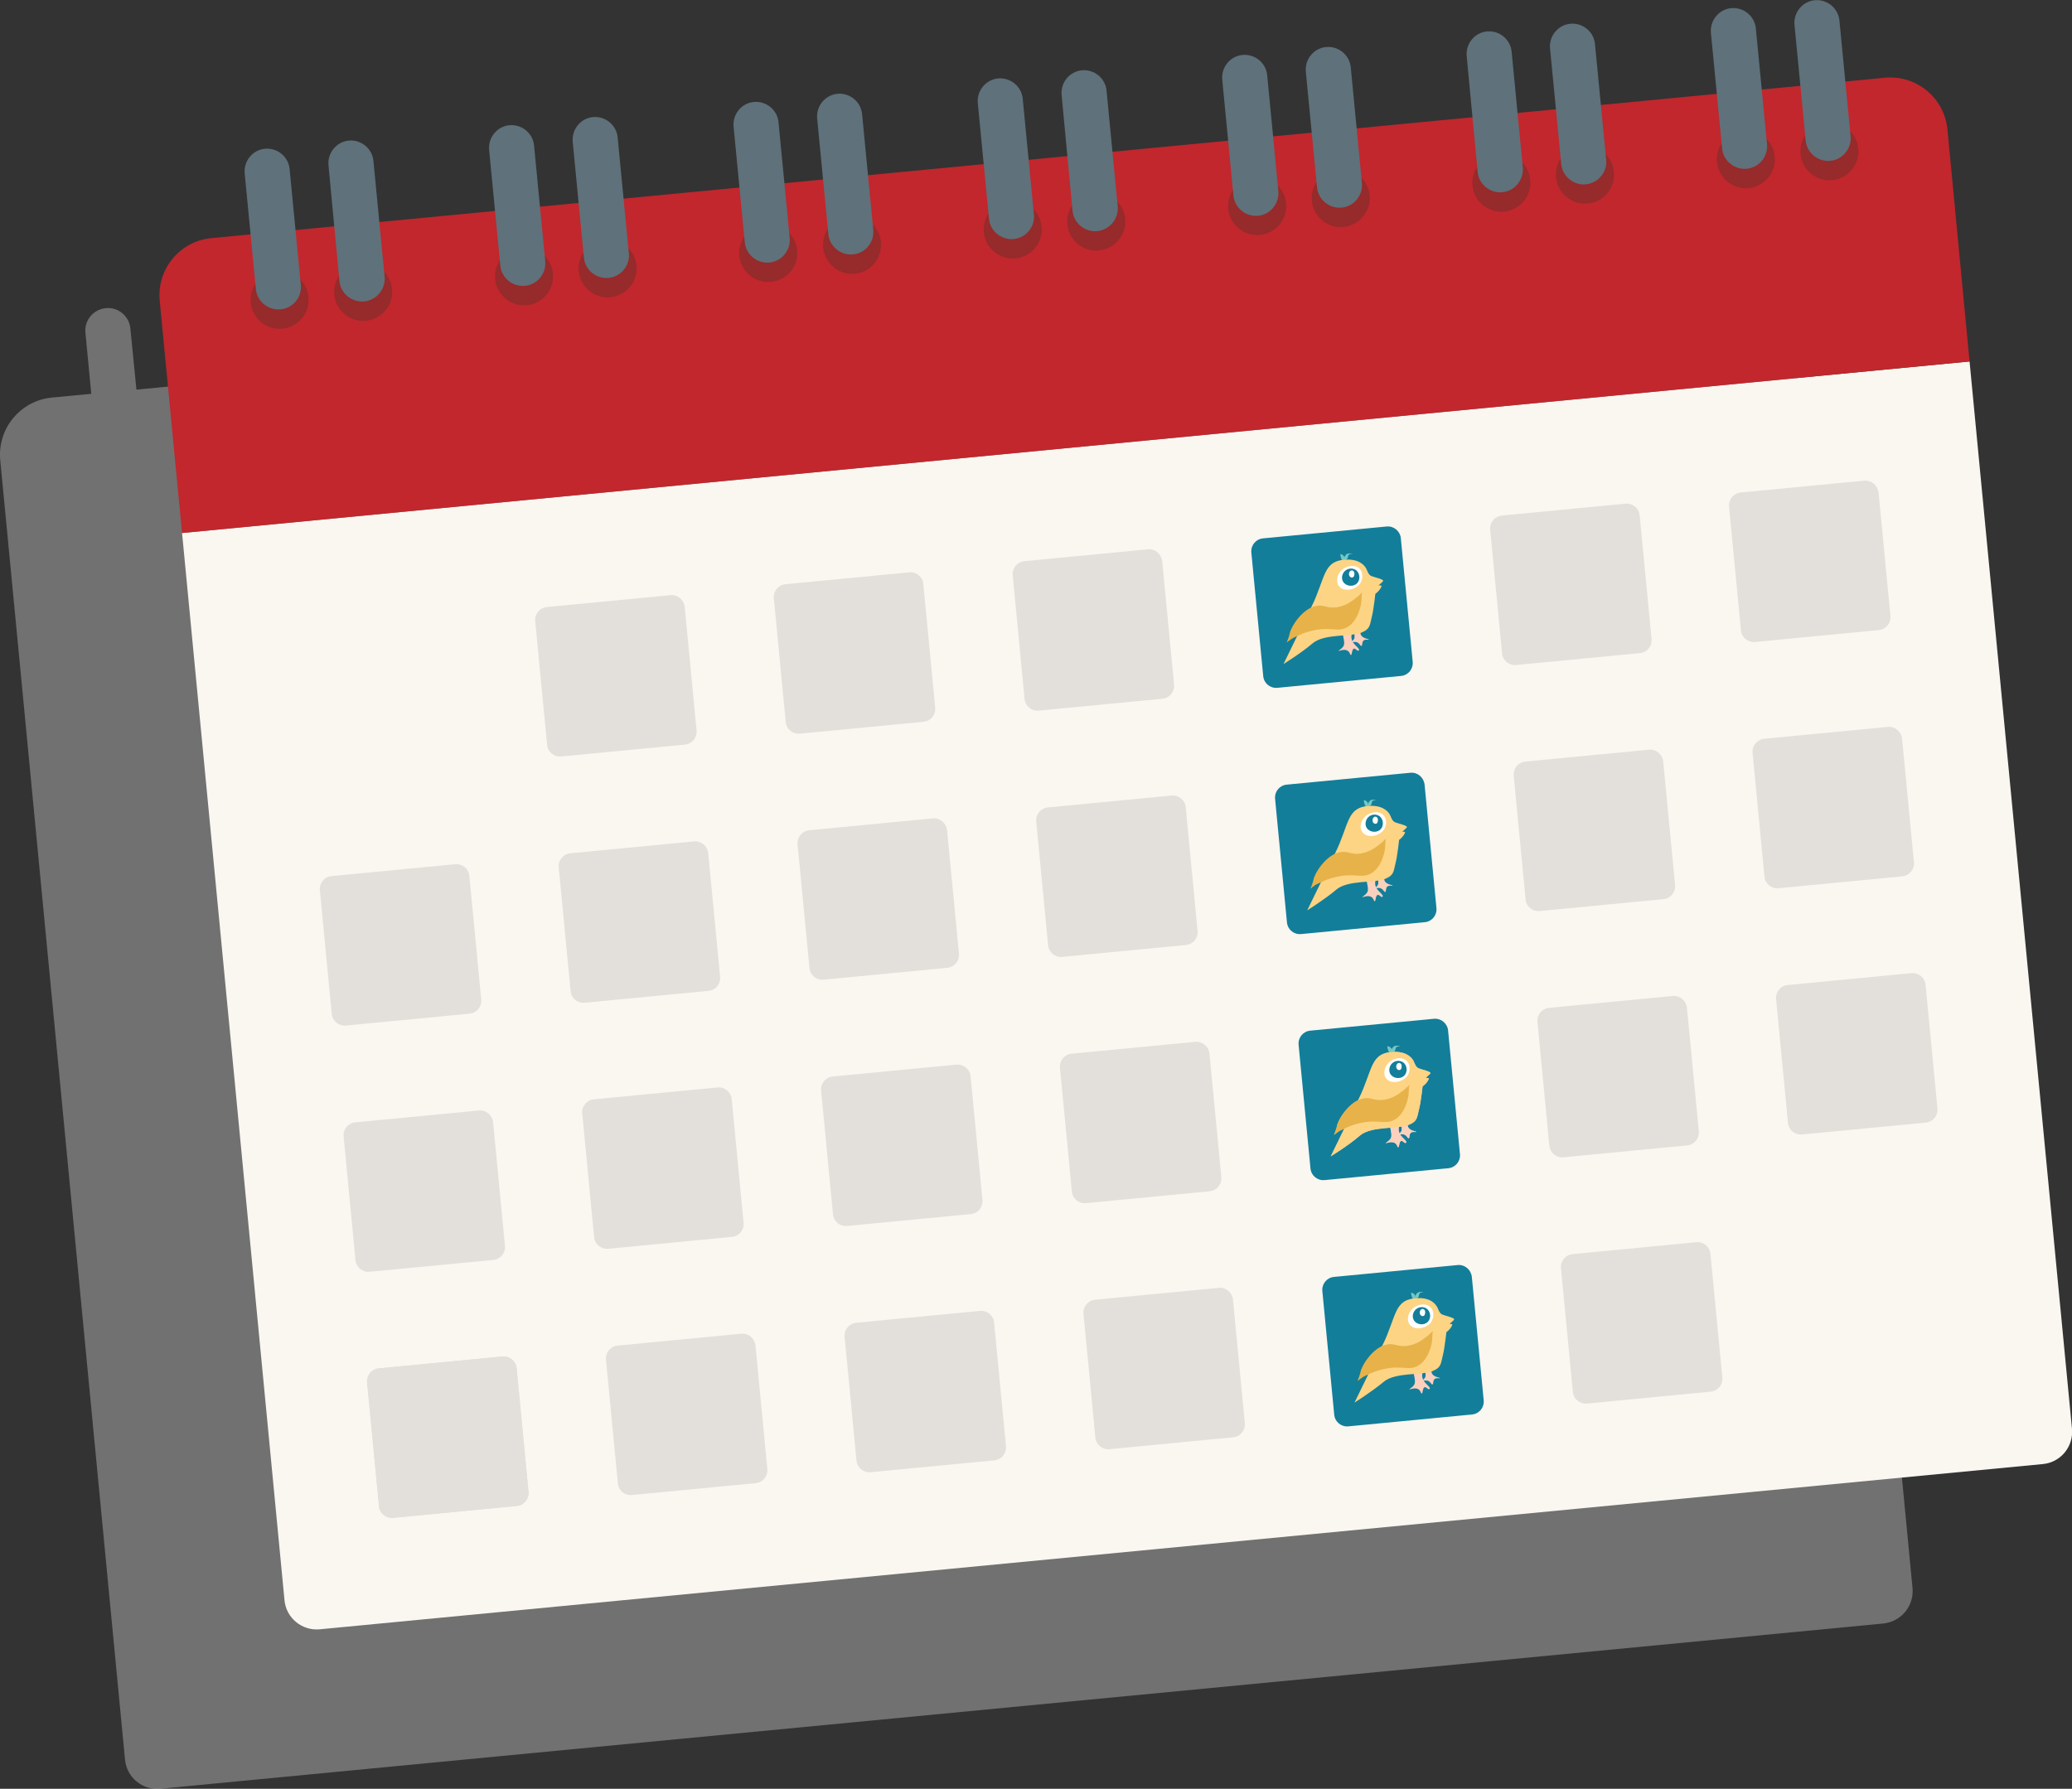 <?xml version="1.0" encoding="utf-8"?>
<!-- Generator: Adobe Illustrator 24.2.1, SVG Export Plug-In . SVG Version: 6.00 Build 0)  -->
<svg version="1.1" id="Layer_1" xmlns="http://www.w3.org/2000/svg" xmlns:xlink="http://www.w3.org/1999/xlink" x="0px" y="0px"
	 viewBox="0 0 890 768.5" style="enable-background:new 0 0 890 768.5;" xml:space="preserve">
<rect x="0" y="0" width="890" height="768.5" fill="#333333" stroke="none"/>
<style type="text/css">
	.st0{opacity:0.4;fill:#CECECE;}
	.st1{fill:#FAF6F0;}
	.st2{fill:#E3DFDA;}
	.st3{fill:#127E9A;}
	.st4{fill:#C9C6C2;}
	.st5{fill:#73C9C3;}
	.st6{fill:#FBD0BD;}
	.st7{fill:#FCD484;}
	.st8{fill:#FFFFFF;}
	.st9{fill:#E7B249;}
	.st10{fill:#C1272D;}
	.st11{fill:#972A2A;}
	.st12{fill:#5F717A;}
</style>
<g>
	<path class="st0" d="M821.5,682.3l-44-458.5l-9.6-99.8c-1.3-13.5-13.3-23.5-26.9-22.2l-16.9,1.6l-2.5-26.2
		c-0.5-5.3-5.3-9.3-10.6-8.7h0c-5.3,0.5-9.3,5.3-8.7,10.6l2.5,26.2l-16.6,1.6l-2.5-26.2c-0.5-5.3-5.3-9.3-10.6-8.7h0
		c-5.3,0.5-9.3,5.3-8.7,10.6l2.5,26.2l-49.7,4.8l-2.5-26.2c-0.5-5.3-5.3-9.3-10.6-8.7c-5.3,0.5-9.3,5.3-8.7,10.6l2.5,26.2l-16.6,1.6
		l-2.5-26.2c-0.5-5.3-5.3-9.3-10.6-8.7c-5.3,0.5-9.3,5.3-8.7,10.6l2.5,26.2l-49.7,4.8l-2.5-26.2c-0.5-5.3-5.3-9.3-10.6-8.7
		c-5.3,0.5-9.3,5.3-8.7,10.6l2.5,26.2l-16.6,1.6l-2.5-26.2c-0.5-5.3-5.3-9.3-10.6-8.7c-5.3,0.5-9.3,5.3-8.7,10.6l2.5,26.2l-49.7,4.8
		l-2.5-26.2c-0.5-5.3-5.3-9.3-10.6-8.7h0c-5.3,0.5-9.3,5.3-8.7,10.6l2.5,26.2l-16.6,1.6l-2.5-26.2c-0.5-5.3-5.3-9.3-10.6-8.7h0
		c-5.3,0.5-9.3,5.3-8.7,10.6l2.5,26.2l-49.7,4.8l-2.5-26.2c-0.5-5.3-5.3-9.3-10.6-8.7c-5.3,0.5-9.3,5.3-8.7,10.6l2.5,26.2l-16.6,1.6
		l-2.5-26.2c-0.5-5.3-5.3-9.3-10.6-8.7c-5.3,0.5-9.3,5.3-8.7,10.6l2.5,26.2l-49.7,4.8l-2.5-26.2c-0.5-5.3-5.3-9.3-10.6-8.7
		c-5.3,0.5-9.3,5.3-8.7,10.6l2.5,26.2l-16.6,1.6L161,131c-0.5-5.3-5.3-9.3-10.6-8.7c-5.3,0.5-9.3,5.3-8.7,10.6l2.5,26.2l-49.7,4.8
		l-2.5-26.2c-0.5-5.3-5.3-9.3-10.6-8.7h0c-5.3,0.5-9.3,5.3-8.7,10.6l2.5,26.2l-16.6,1.6L56,141.1c-0.5-5.3-5.3-9.3-10.6-8.7h0
		c-5.3,0.5-9.3,5.3-8.7,10.6l2.5,26.2l-16.9,1.6c-13.5,1.3-23.5,13.3-22.2,26.9l9.6,99.8l44,458.5c0.7,7.6,7.5,13.2,15.1,12.5
		l740.2-71C816.6,696.7,822.2,690,821.5,682.3z"/>
	<path class="st1" d="M846,155.3L78.2,229l44,458.5c0.7,7.6,7.5,13.2,15.1,12.5l740.2-71c7.6-0.7,13.2-7.5,12.5-15.1L846,155.3z"/>
	<g>
		<path class="st2" d="M205.7,477.1l-53.1,5.1c-3.1,0.3-5.3,3-5,6.1l5.1,53.1c0.3,3.1,3,5.3,6.1,5l53.1-5.1c3.1-0.3,5.3-3,5-6.1
			l-5.1-53.1C211.4,479,208.7,476.8,205.7,477.1z"/>
		<path class="st2" d="M308.2,467.2l-53.1,5.1c-3.1,0.3-5.3,3-5,6.1l5.1,53.1c0.3,3.1,3,5.3,6.1,5l53.1-5.1c3.1-0.3,5.3-3,5-6.1
			l-5.1-53.1C314,469.2,311.3,466.9,308.2,467.2z"/>
		<path class="st2" d="M410.8,457.4l-53.1,5.1c-3.1,0.3-5.3,3-5,6.1l5.1,53.1c0.3,3.1,3,5.3,6.1,5l53.1-5.1c3.1-0.3,5.3-3,5-6.1
			l-5.1-53.1C416.6,459.3,413.8,457.1,410.8,457.4z"/>
		<path class="st2" d="M513.4,447.6l-53.1,5.1c-3.1,0.3-5.3,3-5,6.1l5.1,53.1c0.3,3.1,3,5.3,6.1,5l53.1-5.1c3.1-0.3,5.3-3,5-6.1
			l-5.1-53.1C519.1,449.5,516.4,447.3,513.4,447.6z"/>
		<path class="st3" d="M615.9,437.7l-53.1,5.1c-3.1,0.3-5.3,3-5,6.1l5.1,53.1c0.3,3.1,3,5.3,6.1,5l53.1-5.1c3.1-0.3,5.3-3,5-6.1
			l-5.1-53.1C621.7,439.7,619,437.4,615.9,437.7z"/>
		<path class="st2" d="M718.5,427.9l-53.1,5.1c-3.1,0.3-5.3,3-5,6.1l5.1,53.1c0.3,3.1,3,5.3,6.1,5l53.1-5.1c3.1-0.3,5.3-3,5-6.1
			l-5.1-53.1C724.2,429.8,721.5,427.6,718.5,427.9z"/>
		<path class="st2" d="M821,418.1l-53.1,5.1c-3.1,0.3-5.3,3-5,6.1l5.1,53.1c0.3,3.1,3,5.3,6.1,5l53.1-5.1c3.1-0.3,5.3-3,5-6.1
			l-5.1-53.1C826.8,420,824.1,417.8,821,418.1z"/>
		<path class="st2" d="M215.8,582.8l-53.1,5.1c-3.1,0.3-5.3,3-5,6.1l5.1,53.1c0.3,3.1,3,5.3,6.1,5l53.1-5.1c3.1-0.3,5.3-3,5-6.1
			l-5.1-53.1C221.6,584.8,218.9,582.5,215.8,582.8z"/>
		<path class="st2" d="M318.4,573l-53.1,5.1c-3.1,0.3-5.3,3-5,6.1l5.1,53.1c0.3,3.1,3,5.3,6.1,5l53.1-5.1c3.1-0.3,5.3-3,5-6.1
			l-5.1-53.1C324.1,574.9,321.4,572.7,318.4,573z"/>
		<path class="st2" d="M420.9,563.2l-53.1,5.1c-3.1,0.3-5.3,3-5,6.1l5.1,53.1c0.3,3.1,3,5.3,6.1,5l53.1-5.1c3.1-0.3,5.3-3,5-6.1
			l-5.1-53.1C426.7,565.1,424,562.9,420.9,563.2z"/>
		<path class="st2" d="M523.5,553.3l-53.1,5.1c-3.1,0.3-5.3,3-5,6.1l5.1,53.1c0.3,3.1,3,5.3,6.1,5l53.1-5.1c3.1-0.3,5.3-3,5-6.1
			l-5.1-53.1C529.3,555.3,526.5,553,523.5,553.3z"/>
		<path class="st3" d="M626.1,543.5l-53.1,5.1c-3.1,0.3-5.3,3-5,6.1l5.1,53.1c0.3,3.1,3,5.3,6.1,5l53.1-5.1c3.1-0.3,5.3-3,5-6.1
			l-5.1-53.1C631.8,545.4,629.1,543.2,626.1,543.5z"/>
		<path class="st2" d="M728.6,533.7l-53.1,5.1c-3.1,0.3-5.3,3-5,6.1l5.1,53.1c0.3,3.1,3,5.3,6.1,5l53.1-5.1c3.1-0.3,5.3-3,5-6.1
			l-5.1-53.1C734.4,535.6,731.7,533.4,728.6,533.7z"/>
		<path class="st2" d="M215.8,582.8l-53.1,5.1c-3.1,0.3-5.3,3-5,6.1l5.1,53.1c0.3,3.1,3,5.3,6.1,5l53.1-5.1c3.1-0.3,5.3-3,5-6.1
			l-5.1-53.1C221.6,584.8,218.9,582.5,215.8,582.8z"/>
		<path class="st2" d="M195.5,371.3l-53.1,5.1c-3.1,0.3-5.3,3-5,6.1l5.1,53.1c0.3,3.1,3,5.3,6.1,5l53.1-5.1c3.1-0.3,5.3-3,5-6.1
			l-5.1-53.1C201.3,373.2,198.6,371,195.5,371.3z"/>
		<path class="st2" d="M298.1,361.5l-53.1,5.1c-3.1,0.3-5.3,3-5,6.1l5.1,53.1c0.3,3.1,3,5.3,6.1,5l53.1-5.1c3.1-0.3,5.3-3,5-6.1
			l-5.1-53.1C303.9,363.4,301.1,361.2,298.1,361.5z"/>
		<path class="st2" d="M400.7,351.6l-53.1,5.1c-3.1,0.3-5.3,3-5,6.1l5.1,53.1c0.3,3.1,3,5.3,6.1,5l53.1-5.1c3.1-0.3,5.3-3,5-6.1
			l-5.1-53.1C406.4,353.6,403.7,351.3,400.7,351.6z"/>
		<path class="st2" d="M503.2,341.8l-53.1,5.1c-3.1,0.3-5.3,3-5,6.1l5.1,53.1c0.3,3.1,3,5.3,6.1,5l53.1-5.1c3.1-0.3,5.3-3,5-6.1
			l-5.1-53.1C509,343.7,506.3,341.5,503.2,341.8z"/>
		<path class="st3" d="M605.8,332l-53.1,5.1c-3.1,0.3-5.3,3-5,6.1l5.1,53.1c0.3,3.1,3,5.3,6.1,5l53.1-5.1c3.1-0.3,5.3-3,5-6.1
			l-5.1-53.1C611.5,333.9,608.8,331.7,605.8,332z"/>
		<path class="st2" d="M708.3,322.1l-53.1,5.1c-3.1,0.3-5.3,3-5,6.1l5.1,53.1c0.3,3.1,3,5.3,6.1,5l53.1-5.1c3.1-0.3,5.3-3,5-6.1
			l-5.1-53.1C714.1,324.1,711.4,321.8,708.3,322.1z"/>
		<path class="st2" d="M810.9,312.3l-53.1,5.1c-3.1,0.3-5.3,3-5,6.1l5.1,53.1c0.3,3.1,3,5.3,6.1,5l53.1-5.1c3.1-0.3,5.3-3,5-6.1
			l-5.1-53.1C816.7,314.3,813.9,312,810.9,312.3z"/>
		<path class="st2" d="M288,255.7l-53.1,5.1c-3.1,0.3-5.3,3-5,6.1l5.1,53.1c0.3,3.1,3,5.3,6.1,5l53.1-5.1c3.1-0.3,5.3-3,5-6.1
			l-5.1-53.1C293.7,257.6,291,255.4,288,255.7z"/>
		<path class="st2" d="M390.5,245.9l-53.1,5.1c-3.1,0.3-5.3,3-5,6.1l5.1,53.1c0.3,3.1,3,5.3,6.1,5l53.1-5.1c3.1-0.3,5.3-3,5-6.1
			l-5.1-53.1C396.3,247.8,393.6,245.6,390.5,245.9z"/>
		<path class="st2" d="M493.1,236l-53.1,5.1c-3.1,0.3-5.3,3-5,6.1l5.1,53.1c0.3,3.1,3,5.3,6.1,5l53.1-5.1c3.1-0.3,5.3-3,5-6.1
			l-5.1-53.1C498.8,238,496.1,235.7,493.1,236z"/>
		<path class="st3" d="M595.6,226.2l-53.1,5.1c-3.1,0.3-5.3,3-5,6.1l5.1,53.1c0.3,3.1,3,5.3,6.1,5l53.1-5.1c3.1-0.3,5.3-3,5-6.1
			l-5.1-53.1C601.4,228.2,598.7,225.9,595.6,226.2z"/>
		<path class="st2" d="M698.2,216.4l-53.1,5.1c-3.1,0.3-5.3,3-5,6.1l5.1,53.1c0.3,3.1,3,5.3,6.1,5l53.1-5.1c3.1-0.3,5.3-3,5-6.1
			l-5.1-53.1C704,218.3,701.2,216.1,698.2,216.4z"/>
		<path class="st2" d="M800.8,206.5l-53.1,5.1c-3.1,0.3-5.3,3-5,6.1l5.1,53.1c0.3,3.1,3,5.3,6.1,5l53.1-5.1c3.1-0.3,5.3-3,5-6.1
			l-5.1-53.1C806.5,208.5,803.8,206.3,800.8,206.5z"/>
		<g>
			<g>
				<path class="st4" d="M597.3,452.3c0,0,0.6-2.7,2.1-2.9c1.5-0.2,1.9,0.2,1.9,0.2s-1.9-0.4-2,1.2S597.3,452.3,597.3,452.3z"/>
				<path class="st4" d="M596,449.5c0,0,0.1,2.8,1.6,3.3c1.5,0.5,1.9,0.3,1.9,0.3s-1.9,0-1.7-1.6C597.9,449.8,596,449.5,596,449.5z"
					/>
			</g>
			<path class="st4" d="M597.4,482.2c-1.1,1.3,1,5,0,6.8c0,0.1-0.1,0.2-0.1,0.2c-0.9,1.3-2.1,1.7-2,1.9c0.1,0.2,2.4-1,3.9,0
				c1,0.6,1,1.9,1.4,1.8c0.5-0.1,0.3-2.3,1.2-2.7c0.8-0.3,1.4,1.2,2.1,0.8c0.9-0.8-2.2-2.3-2.9-4.5c-0.8-2.4,0.8-3.3-0.2-4.3
				C599.9,481.4,598.1,481.4,597.4,482.2z"/>
			<path class="st4" d="M601.8,481.5c0.4,2.3,0.4,4.1,0.2,4.4c-0.4,0.6-0.9,1.2-1.6,1.6c-0.1,0-0.3,0.1-0.3,0.2
				c0,0.1,1.8-0.8,3.2-0.2c1.1,0.5,1.3,1.6,1.8,1.5c0.5-0.1,0.1-1.6,0.9-2.3c0.8-0.7,2.2-0.2,2.3-0.4c0.1-0.3-2.4-0.4-3.3-1.8
				c-1.2-1.9,1.1-4.5,0-5.6c-0.6-0.6-3.3-0.3-3.7,0.2C600.8,479.6,601.6,480.1,601.8,481.5z"/>
			<path class="st4" d="M571.6,496.8c0,0,10.2-20.9,12.4-25.4c2.3-4.6,4-10.6,5.6-13.9c1.6-3.3,3.8-5.5,9.5-5.6c5.7,0,7.6,3,8.1,4
				c0.5,1,0.9,2.6,2.2,3.1c1.2,0.5,5.4,1.4,5,2.1c-0.3,0.7-2.8,2.2-3.1,3.6c-0.2,1.4-0.9,8.6-1.8,12c-0.9,3.3-0.4,5-4.7,6.7
				s-15.8,0.3-20.7,4.5C579.3,492.1,571.6,496.8,571.6,496.8z"/>
			<path class="st4" d="M596.5,456.5c1.7-1.6,4.9-2.6,7.1-1.2c2.4,1.5,2.4,5.2,0.6,7.3c-1.9,2.2-5.9,3.1-8.1,1.4
				C593.8,462.3,594.4,458.6,596.5,456.5z"/>
			<path class="st4" d="M597.9,456.9c1.3-1.3,3.3-1.5,4.8-0.5c1.8,1.3,2,4.2,0.5,5.7c-1.7,1.7-4.8,1.3-6-0.7
				C596.4,460.1,596.7,458.1,597.9,456.9z"/>
			<path class="st4" d="M600.1,457.1c0.4-0.5,1-0.6,1.5-0.2c0.6,0.5,0.6,1.7,0.2,2.4c-0.5,0.7-1.5,0.5-1.9-0.3
				C599.6,458.4,599.7,457.6,600.1,457.1z"/>
			<path class="st4" d="M573,487.6c0,0,1-2.4,1.3-3.9c0.4-2.6,5.4-10.8,11.5-11.8c3.3-0.6,4.4,1.2,8.7,0.6c3.9-0.6,6.4-2.6,8-3.8
				c0.9-0.6,2.9-2.6,2.9-2.6s-0.3,1.1-0.3,3.2c0,2.2-1.5,9.1-6,11.7c-4.1,2.4-6.8-0.3-14.9,1.5c-4.4,1-6.9,2.5-8.3,3.1
				C575.2,485.8,573,487.6,573,487.6z"/>
			<path class="st4" d="M608,464.7c0.3-0.9,3.8-2,5.6-1.5c0.7,0.2-2.4,4.8-4.4,3.7C608.6,466.5,607.8,465.2,608,464.7z"/>
		</g>
		<g>
			<g>
				<g>
					<path class="st5" d="M587.2,346.5c0,0,0.6-2.7,2.1-2.9c1.5-0.2,1.9,0.2,1.9,0.2s-1.9-0.4-2,1.2S587.2,346.5,587.2,346.5z"/>
					<path class="st5" d="M585.8,343.7c0,0,0.1,2.8,1.6,3.3s1.9,0.3,1.9,0.3s-1.9,0-1.7-1.6S585.8,343.7,585.8,343.7z"/>
				</g>
				<path class="st6" d="M587.3,376.5c-1.1,1.3,1,5,0,6.8c0,0.1-0.1,0.2-0.1,0.2c-0.9,1.3-2.1,1.7-2,1.9c0.1,0.2,2.4-1,3.9,0
					c1,0.6,1,1.9,1.4,1.8c0.5-0.1,0.3-2.3,1.2-2.7c0.8-0.3,1.4,1.2,2.1,0.8c0.9-0.8-2.2-2.3-2.9-4.5c-0.8-2.4,0.8-3.3-0.2-4.3
					C589.8,375.7,587.9,375.7,587.3,376.5z"/>
				<path class="st6" d="M591.7,375.7c0.4,2.3,0.4,4.1,0.2,4.4c-0.4,0.6-0.9,1.2-1.6,1.6c-0.1,0-0.3,0.1-0.3,0.2
					c0,0.1,1.8-0.8,3.2-0.2c1.1,0.5,1.3,1.6,1.8,1.5c0.5-0.1,0.1-1.6,0.9-2.3c0.8-0.7,2.2-0.2,2.3-0.4c0.1-0.3-2.4-0.4-3.3-1.8
					c-1.2-1.9,1.1-4.5,0-5.6c-0.6-0.6-3.3-0.3-3.7,0.2C590.7,373.8,591.4,374.4,591.7,375.7z"/>
				<path class="st7" d="M561.5,391.1c0,0,10.2-20.9,12.4-25.4c2.3-4.6,4-10.6,5.6-13.9c1.6-3.3,3.8-5.5,9.5-5.6c5.7,0,7.6,3,8.1,4
					c0.5,1,0.9,2.6,2.2,3.1c1.2,0.5,5.4,1.4,5,2.1c-0.3,0.7-2.8,2.2-3.1,3.6c-0.2,1.4-0.9,8.6-1.8,12c-0.9,3.3-0.4,5-4.7,6.7
					c-4.3,1.7-15.8,0.3-20.7,4.5C569.2,386.3,561.5,391.1,561.5,391.1z"/>
				<path class="st8" d="M586.4,350.8c1.7-1.6,4.9-2.6,7.1-1.2c2.4,1.5,2.4,5.2,0.6,7.3c-1.9,2.2-5.9,3.1-8.1,1.4
					C583.6,356.6,584.2,352.8,586.4,350.8z"/>
				<path class="st3" d="M587.7,351.1c1.3-1.3,3.3-1.5,4.8-0.5c1.8,1.3,2,4.2,0.5,5.7c-1.7,1.7-4.8,1.3-6-0.7
					C586.2,354.3,586.5,352.3,587.7,351.1z"/>
				<path class="st8" d="M589.9,351.3c0.4-0.5,1-0.6,1.5-0.2c0.6,0.5,0.6,1.7,0.2,2.4c-0.5,0.7-1.5,0.5-1.9-0.3
					C589.5,352.6,589.5,351.8,589.9,351.3z"/>
				<path class="st9" d="M562.9,381.8c0,0,1-2.4,1.3-3.9c0.4-2.6,5.4-10.8,11.5-11.8c3.3-0.6,4.4,1.2,8.7,0.6c3.9-0.6,6.4-2.6,8-3.8
					c0.9-0.6,2.9-2.6,2.9-2.6s-0.3,1.1-0.3,3.2c0,2.2-1.5,9.1-6,11.7c-4.1,2.4-6.8-0.3-14.9,1.5c-4.4,1-6.9,2.5-8.3,3.1
					C565,380,562.9,381.8,562.9,381.8z"/>
				<path class="st7" d="M597.8,358.9c0.3-0.9,3.8-2,5.6-1.5c0.7,0.2-2.4,4.8-4.4,3.7C598.4,360.8,597.7,359.4,597.8,358.9z"/>
			</g>
			<g>
				<g>
					<path class="st5" d="M577,240.7c0,0,0.6-2.7,2.1-2.9c1.5-0.2,1.9,0.2,1.9,0.2s-1.9-0.4-2,1.2S577,240.7,577,240.7z"/>
					<path class="st5" d="M575.7,238c0,0,0.1,2.8,1.6,3.3s1.9,0.3,1.9,0.3s-1.9,0-1.7-1.6C577.6,238.3,575.7,238,575.7,238z"/>
				</g>
				<path class="st6" d="M577.1,270.7c-1.1,1.3,1,5,0,6.8c0,0.1-0.1,0.2-0.1,0.2c-0.9,1.3-2.1,1.7-2,1.9c0.1,0.2,2.4-1,3.9,0
					c1,0.6,1,1.9,1.4,1.8c0.5-0.1,0.3-2.3,1.2-2.7c0.8-0.3,1.4,1.2,2.1,0.8c0.9-0.8-2.2-2.3-2.9-4.5c-0.8-2.4,0.8-3.3-0.2-4.3
					C579.6,269.9,577.8,269.9,577.1,270.7z"/>
				<path class="st6" d="M581.5,270c0.4,2.3,0.4,4.1,0.2,4.4c-0.4,0.6-0.9,1.2-1.6,1.6c-0.1,0-0.3,0.1-0.3,0.2
					c0,0.1,1.8-0.8,3.2-0.2c1.1,0.5,1.3,1.6,1.8,1.5c0.5-0.1,0.1-1.6,0.9-2.3c0.8-0.7,2.2-0.2,2.3-0.4c0.1-0.3-2.4-0.4-3.3-1.8
					c-1.2-1.9,1.1-4.5,0-5.6c-0.6-0.6-3.3-0.3-3.7,0.2C580.6,268,581.3,268.6,581.5,270z"/>
				<path class="st7" d="M551.3,285.3c0,0,10.2-20.9,12.4-25.4c2.3-4.6,4-10.6,5.6-13.9c1.6-3.3,3.8-5.5,9.5-5.6c5.7,0,7.6,3,8.1,4
					c0.5,1,0.9,2.6,2.2,3.1c1.2,0.5,5.4,1.4,5,2.1c-0.3,0.7-2.8,2.2-3.1,3.6c-0.2,1.4-0.9,8.6-1.8,12c-0.9,3.3-0.4,5-4.7,6.7
					c-4.3,1.7-15.8,0.3-20.7,4.5C559,280.5,551.3,285.3,551.3,285.3z"/>
				<path class="st8" d="M576.2,245c1.7-1.6,4.9-2.6,7.1-1.2c2.4,1.5,2.4,5.2,0.6,7.3c-1.9,2.2-5.9,3.1-8.1,1.4
					C573.5,250.8,574.1,247,576.2,245z"/>
				<path class="st3" d="M577.6,245.4c1.3-1.3,3.3-1.5,4.8-0.5c1.8,1.3,2,4.2,0.5,5.7c-1.7,1.7-4.8,1.3-6-0.7
					C576.1,248.5,576.4,246.6,577.6,245.4z"/>
				<path class="st8" d="M579.8,245.5c0.4-0.5,1-0.6,1.5-0.2c0.6,0.5,0.6,1.7,0.2,2.4c-0.5,0.7-1.5,0.5-1.9-0.3
					C579.3,246.8,579.4,246,579.8,245.5z"/>
				<path class="st9" d="M552.7,276c0,0,1-2.4,1.3-3.9c0.4-2.6,5.4-10.8,11.5-11.8c3.3-0.6,4.4,1.2,8.7,0.6c3.9-0.6,6.4-2.6,8-3.8
					c0.9-0.6,2.9-2.6,2.9-2.6s-0.3,1.1-0.3,3.2c0,2.2-1.5,9.1-6,11.7c-4.1,2.4-6.8-0.3-14.9,1.5c-4.4,1-6.9,2.5-8.3,3.1
					C554.9,274.3,552.7,276,552.7,276z"/>
				<path class="st7" d="M587.7,253.1c0.3-0.9,3.8-2,5.6-1.5c0.7,0.2-2.4,4.8-4.4,3.7C588.3,255,587.5,253.6,587.7,253.1z"/>
			</g>
			<g>
				<g>
					<path class="st5" d="M597.3,452.3c0,0,0.6-2.7,2.1-2.9c1.5-0.2,1.9,0.2,1.9,0.2s-1.9-0.4-2,1.2S597.3,452.3,597.3,452.3z"/>
					<path class="st5" d="M596,449.5c0,0,0.1,2.8,1.6,3.3c1.5,0.5,1.9,0.3,1.9,0.3s-1.9,0-1.7-1.6C597.9,449.8,596,449.5,596,449.5z
						"/>
				</g>
				<path class="st6" d="M597.4,482.2c-1.1,1.3,1,5,0,6.8c0,0.1-0.1,0.2-0.1,0.2c-0.9,1.3-2.1,1.7-2,1.9c0.1,0.2,2.4-1,3.9,0
					c1,0.6,1,1.9,1.4,1.8c0.5-0.1,0.3-2.3,1.2-2.7c0.8-0.3,1.4,1.2,2.1,0.8c0.9-0.8-2.2-2.3-2.9-4.5c-0.8-2.4,0.8-3.3-0.2-4.3
					C599.9,481.4,598.1,481.4,597.4,482.2z"/>
				<path class="st6" d="M601.8,481.5c0.4,2.3,0.4,4.1,0.2,4.4c-0.4,0.6-0.9,1.2-1.6,1.6c-0.1,0-0.3,0.1-0.3,0.2
					c0,0.1,1.8-0.8,3.2-0.2c1.1,0.5,1.3,1.6,1.8,1.5c0.5-0.1,0.1-1.6,0.9-2.3c0.8-0.7,2.2-0.2,2.3-0.4c0.1-0.3-2.4-0.4-3.3-1.8
					c-1.2-1.9,1.1-4.5,0-5.6c-0.6-0.6-3.3-0.3-3.7,0.2C600.8,479.6,601.6,480.1,601.8,481.5z"/>
				<path class="st7" d="M571.6,496.8c0,0,10.2-20.9,12.4-25.4c2.3-4.6,4-10.6,5.6-13.9c1.6-3.3,3.8-5.5,9.5-5.6c5.7,0,7.6,3,8.1,4
					c0.5,1,0.9,2.6,2.2,3.1c1.2,0.5,5.4,1.4,5,2.1c-0.3,0.7-2.8,2.2-3.1,3.6c-0.2,1.4-0.9,8.6-1.8,12c-0.9,3.3-0.4,5-4.7,6.7
					s-15.8,0.3-20.7,4.5C579.3,492.1,571.6,496.8,571.6,496.8z"/>
				<path class="st8" d="M596.5,456.5c1.7-1.6,4.9-2.6,7.1-1.2c2.4,1.5,2.4,5.2,0.6,7.3c-1.9,2.2-5.9,3.1-8.1,1.4
					C593.8,462.3,594.4,458.6,596.5,456.5z"/>
				<path class="st3" d="M597.9,456.9c1.3-1.3,3.3-1.5,4.8-0.5c1.8,1.3,2,4.2,0.5,5.7c-1.7,1.7-4.8,1.3-6-0.7
					C596.4,460.1,596.7,458.1,597.9,456.9z"/>
				<path class="st8" d="M600.1,457.1c0.4-0.5,1-0.6,1.5-0.2c0.6,0.5,0.6,1.7,0.2,2.4c-0.5,0.7-1.5,0.5-1.9-0.3
					C599.6,458.4,599.7,457.6,600.1,457.1z"/>
				<path class="st9" d="M573,487.6c0,0,1-2.4,1.3-3.9c0.4-2.6,5.4-10.8,11.5-11.8c3.3-0.6,4.4,1.2,8.7,0.6c3.9-0.6,6.4-2.6,8-3.8
					c0.9-0.6,2.9-2.6,2.9-2.6s-0.3,1.1-0.3,3.2c0,2.2-1.5,9.1-6,11.7c-4.1,2.4-6.8-0.3-14.9,1.5c-4.4,1-6.9,2.5-8.3,3.1
					C575.2,485.8,573,487.6,573,487.6z"/>
				<path class="st7" d="M608,464.7c0.3-0.9,3.8-2,5.6-1.5c0.7,0.2-2.4,4.8-4.4,3.7C608.6,466.5,607.8,465.2,608,464.7z"/>
			</g>
			<g>
				<g>
					<path class="st5" d="M607.5,558c0,0,0.6-2.7,2.1-2.9c1.5-0.2,1.9,0.2,1.9,0.2s-1.9-0.4-2,1.2S607.5,558,607.5,558z"/>
					<path class="st5" d="M606.1,555.3c0,0,0.1,2.8,1.6,3.3c1.5,0.5,1.9,0.3,1.9,0.3s-1.9,0-1.7-1.6S606.1,555.3,606.1,555.3z"/>
				</g>
				<path class="st6" d="M607.5,588c-1.1,1.3,1,5,0,6.8c0,0.1-0.1,0.2-0.1,0.2c-0.9,1.3-2.1,1.7-2,1.9c0.1,0.2,2.4-1,3.9,0
					c1,0.6,1,1.9,1.4,1.8c0.5-0.1,0.3-2.3,1.2-2.7c0.8-0.3,1.4,1.2,2.1,0.8c0.9-0.8-2.2-2.3-2.9-4.5c-0.8-2.4,0.8-3.3-0.2-4.3
					C610.1,587.2,608.2,587.2,607.5,588z"/>
				<path class="st6" d="M612,587.3c0.4,2.3,0.4,4.1,0.2,4.4c-0.4,0.6-0.9,1.2-1.6,1.6c-0.1,0-0.3,0.1-0.3,0.2
					c0,0.1,1.8-0.8,3.2-0.2c1.1,0.5,1.3,1.6,1.8,1.5c0.5-0.1,0.1-1.6,0.9-2.3c0.8-0.7,2.2-0.2,2.3-0.4c0.1-0.3-2.4-0.4-3.3-1.8
					c-1.2-1.9,1.1-4.5,0-5.6c-0.6-0.6-3.3-0.3-3.7,0.2C611,585.3,611.7,585.9,612,587.3z"/>
				<path class="st7" d="M581.8,602.6c0,0,10.2-20.9,12.4-25.4c2.3-4.6,4-10.6,5.6-13.9c1.6-3.3,3.8-5.5,9.5-5.6s7.6,3,8.1,4
					c0.5,1,0.9,2.6,2.2,3.1c1.2,0.5,5.4,1.4,5,2.1c-0.3,0.7-2.8,2.2-3.1,3.6c-0.2,1.4-0.9,8.6-1.8,12c-0.9,3.3-0.4,5-4.7,6.7
					c-4.3,1.7-15.8,0.3-20.7,4.5C589.4,597.8,581.8,602.6,581.8,602.6z"/>
				<path class="st8" d="M606.7,562.3c1.7-1.6,4.9-2.6,7.1-1.2c2.4,1.5,2.4,5.2,0.6,7.3c-1.9,2.2-5.9,3.1-8.1,1.4
					C603.9,568.1,604.5,564.3,606.7,562.3z"/>
				<path class="st3" d="M608,562.7c1.3-1.3,3.3-1.5,4.8-0.5c1.8,1.3,2,4.2,0.5,5.7c-1.7,1.7-4.8,1.3-6-0.7
					C606.5,565.8,606.8,563.9,608,562.7z"/>
				<path class="st8" d="M610.2,562.8c0.4-0.5,1-0.6,1.5-0.2c0.6,0.5,0.6,1.7,0.2,2.4c-0.5,0.7-1.5,0.5-1.9-0.3
					C609.7,564.1,609.8,563.3,610.2,562.8z"/>
				<path class="st9" d="M583.1,593.3c0,0,1-2.4,1.3-3.9c0.4-2.6,5.4-10.8,11.5-11.8c3.3-0.6,4.4,1.2,8.7,0.6c3.9-0.6,6.4-2.6,8-3.8
					c0.9-0.6,2.9-2.6,2.9-2.6s-0.3,1.1-0.3,3.2c0,2.2-1.5,9.1-6,11.7c-4.1,2.4-6.8-0.3-14.9,1.5c-4.4,1-6.9,2.5-8.3,3.1
					C585.3,591.6,583.1,593.3,583.1,593.3z"/>
				<path class="st7" d="M618.1,570.4c0.3-0.9,3.8-2,5.6-1.5c0.7,0.2-2.4,4.8-4.4,3.7C618.7,572.3,617.9,570.9,618.1,570.4z"/>
			</g>
		</g>
	</g>
	<g>
		<path class="st10" d="M846,155.3L78.2,229l-9.6-99.8c-1.3-13.5,8.6-25.6,22.2-26.9l718.8-68.9c13.5-1.3,25.6,8.6,26.9,22.2
			L846,155.3z"/>
		<path class="st11" d="M121.3,141.2L121.3,141.2c-6.8,0.7-13-4.4-13.6-11.2v0c-0.7-6.8,4.4-13,11.2-13.6h0
			c6.8-0.7,13,4.4,13.6,11.2v0C133.2,134.4,128.2,140.5,121.3,141.2z"/>
		<path class="st11" d="M157.2,137.8L157.2,137.8c-6.8,0.7-13-4.4-13.6-11.2v0c-0.7-6.8,4.4-13,11.2-13.6h0
			c6.8-0.7,13,4.4,13.6,11.2v0C169.1,131,164.1,137.1,157.2,137.8z"/>
		<path class="st12" d="M120.5,132.9L120.5,132.9c-5.3,0.5-10.1-3.4-10.6-8.7l-4.8-49.7c-0.5-5.3,3.4-10.1,8.7-10.6l0,0
			c5.3-0.5,10.1,3.4,10.6,8.7l4.8,49.7C129.8,127.6,125.9,132.4,120.5,132.9z"/>
		<path class="st12" d="M156.4,129.5L156.4,129.5c-5.3,0.5-10.1-3.4-10.6-8.7L141.1,71c-0.5-5.3,3.4-10.1,8.7-10.6h0
			c5.3-0.5,10.1,3.4,10.6,8.7l4.8,49.7C165.7,124.2,161.8,129,156.4,129.5z"/>
		<path class="st11" d="M226.3,131.1L226.3,131.1c-6.8,0.7-13-4.4-13.6-11.2v0c-0.7-6.8,4.4-13,11.2-13.6l0,0
			c6.8-0.7,13,4.4,13.6,11.2v0C238.2,124.3,233.1,130.5,226.3,131.1z"/>
		<path class="st11" d="M262.2,127.7L262.2,127.7c-6.8,0.7-13-4.4-13.6-11.2v0c-0.7-6.8,4.4-13,11.2-13.6l0,0
			c6.8-0.7,13,4.4,13.6,11.2v0C274.1,120.9,269,127,262.2,127.7z"/>
		<path class="st12" d="M225.5,122.8L225.5,122.8c-5.3,0.5-10.1-3.4-10.6-8.7l-4.8-49.7c-0.5-5.3,3.4-10.1,8.7-10.6h0
			c5.3-0.5,10.1,3.4,10.6,8.7l4.8,49.7C234.7,117.6,230.8,122.3,225.5,122.8z"/>
		<path class="st12" d="M261.4,119.4L261.4,119.4c-5.3,0.5-10.1-3.4-10.6-8.7L246,60.9c-0.5-5.3,3.4-10.1,8.7-10.6h0
			c5.3-0.5,10.1,3.4,10.6,8.7l4.8,49.7C270.7,114.1,266.7,118.9,261.4,119.4z"/>
		<path class="st11" d="M331.2,121.1L331.2,121.1c-6.8,0.7-13-4.4-13.6-11.2v0c-0.7-6.8,4.4-13,11.2-13.6h0
			c6.8-0.7,13,4.4,13.6,11.2v0C343.1,114.3,338.1,120.4,331.2,121.1z"/>
		<path class="st11" d="M367.2,117.6L367.2,117.6c-6.8,0.7-13-4.4-13.6-11.2v0c-0.7-6.8,4.4-13,11.2-13.6l0,0
			c6.8-0.7,13,4.4,13.6,11.2v0C379,110.8,374,117,367.2,117.6z"/>
		<path class="st12" d="M330.5,112.8L330.5,112.8c-5.3,0.5-10.1-3.4-10.6-8.7l-4.8-49.7c-0.5-5.3,3.4-10.1,8.7-10.6h0
			c5.3-0.5,10.1,3.4,10.6,8.7l4.8,49.7C339.7,107.5,335.8,112.3,330.5,112.8z"/>
		<path class="st12" d="M366.4,109.3L366.4,109.3c-5.3,0.5-10.1-3.4-10.6-8.7L351,50.9c-0.5-5.3,3.4-10.1,8.7-10.6h0
			c5.3-0.5,10.1,3.4,10.6,8.7l4.8,49.7C375.6,104.1,371.7,108.8,366.4,109.3z"/>
		<path class="st11" d="M436.2,111L436.2,111c-6.8,0.7-13-4.4-13.6-11.2v0c-0.7-6.8,4.4-13,11.2-13.6l0,0c6.8-0.7,13,4.4,13.6,11.2
			v0C448.1,104.2,443,110.4,436.2,111z"/>
		<path class="st11" d="M472.1,107.6L472.1,107.6c-6.8,0.7-13-4.4-13.6-11.2v0c-0.7-6.8,4.4-13,11.2-13.6h0
			c6.8-0.7,13,4.4,13.6,11.2v0C484,100.8,478.9,106.9,472.1,107.6z"/>
		<path class="st12" d="M435.4,102.7L435.4,102.7c-5.3,0.5-10.1-3.4-10.6-8.7l-4.8-49.7c-0.5-5.3,3.4-10.1,8.7-10.6l0,0
			c5.3-0.5,10.1,3.4,10.6,8.7l4.8,49.7C444.7,97.4,440.7,102.2,435.4,102.7z"/>
		<path class="st12" d="M471.3,99.3L471.3,99.3c-5.3,0.5-10.1-3.4-10.6-8.7L456,40.8c-0.5-5.3,3.4-10.1,8.7-10.6l0,0
			c5.3-0.5,10.1,3.4,10.6,8.7l4.8,49.7C480.6,94,476.6,98.8,471.3,99.3z"/>
		<path class="st11" d="M541.2,100.9L541.2,100.9c-6.8,0.7-13-4.4-13.6-11.2v0c-0.7-6.8,4.4-13,11.2-13.6l0,0
			c6.8-0.7,13,4.4,13.6,11.2v0C553.1,94.2,548,100.3,541.2,100.9z"/>
		<path class="st11" d="M577.1,97.5L577.1,97.5c-6.8,0.7-13-4.4-13.6-11.2v0c-0.7-6.8,4.4-13,11.2-13.6l0,0
			c6.8-0.7,13,4.4,13.6,11.2v0C589,90.7,583.9,96.8,577.1,97.5z"/>
		<path class="st12" d="M540.4,92.7L540.4,92.7c-5.3,0.5-10.1-3.4-10.6-8.7L525,34.2c-0.5-5.3,3.4-10.1,8.7-10.6l0,0
			c5.3-0.5,10.1,3.4,10.6,8.7l4.8,49.7C549.6,87.4,545.7,92.2,540.4,92.7z"/>
		<path class="st12" d="M576.3,89.2L576.3,89.2c-5.3,0.5-10.1-3.4-10.6-8.7l-4.8-49.7c-0.5-5.3,3.4-10.1,8.7-10.6l0,0
			c5.3-0.5,10.1,3.4,10.6,8.7l4.8,49.7C585.5,83.9,581.6,88.7,576.3,89.2z"/>
		<path class="st11" d="M646.1,90.9L646.1,90.9c-6.8,0.7-13-4.4-13.6-11.2v0c-0.7-6.8,4.4-13,11.2-13.6h0c6.8-0.7,13,4.4,13.6,11.2
			v0C658,84.1,653,90.2,646.1,90.9z"/>
		<path class="st11" d="M682,87.4L682,87.4c-6.8,0.7-13-4.4-13.6-11.2v0c-0.7-6.8,4.4-13,11.2-13.6l0,0c6.8-0.7,13,4.4,13.6,11.2v0
			C693.9,80.7,688.9,86.8,682,87.4z"/>
		<path class="st12" d="M645.3,82.6L645.3,82.6c-5.3,0.5-10.1-3.4-10.6-8.7L630,24.1c-0.5-5.3,3.4-10.1,8.7-10.6v0
			c5.3-0.5,10.1,3.4,10.6,8.7l4.8,49.7C654.6,77.3,650.6,82.1,645.3,82.6z"/>
		<path class="st12" d="M681.2,79.2L681.2,79.2c-5.3,0.5-10.1-3.4-10.6-8.7l-4.8-49.7c-0.5-5.3,3.4-10.1,8.7-10.6v0
			c5.3-0.5,10.1,3.4,10.6,8.7l4.8,49.7C690.5,73.9,686.5,78.6,681.2,79.2z"/>
		<path class="st11" d="M751.1,80.8L751.1,80.8c-6.8,0.7-13-4.4-13.6-11.2v0c-0.7-6.8,4.4-13,11.2-13.6v0c6.8-0.7,13,4.4,13.6,11.2
			v0C763,74,757.9,80.2,751.1,80.8z"/>
		<path class="st11" d="M787,77.4L787,77.4c-6.8,0.7-13-4.4-13.6-11.2v0c-0.7-6.8,4.4-13,11.2-13.6v0c6.8-0.7,13,4.4,13.6,11.2v0
			C798.9,70.6,793.8,76.7,787,77.4z"/>
		<path class="st12" d="M750.3,72.5L750.3,72.5c-5.3,0.5-10.1-3.4-10.6-8.7l-4.8-49.7c-0.5-5.3,3.4-10.1,8.7-10.6v0
			c5.3-0.5,10.1,3.4,10.6,8.7l4.8,49.7C759.5,67.3,755.6,72,750.3,72.5z"/>
		<path class="st12" d="M786.2,69.1L786.2,69.1c-5.3,0.5-10.1-3.4-10.6-8.7l-4.8-49.7c-0.5-5.3,3.4-10.1,8.7-10.6v0
			c5.3-0.5,10.1,3.4,10.6,8.7l4.8,49.7C795.4,63.8,791.5,68.6,786.2,69.1z"/>
	</g>
</g>
</svg>
